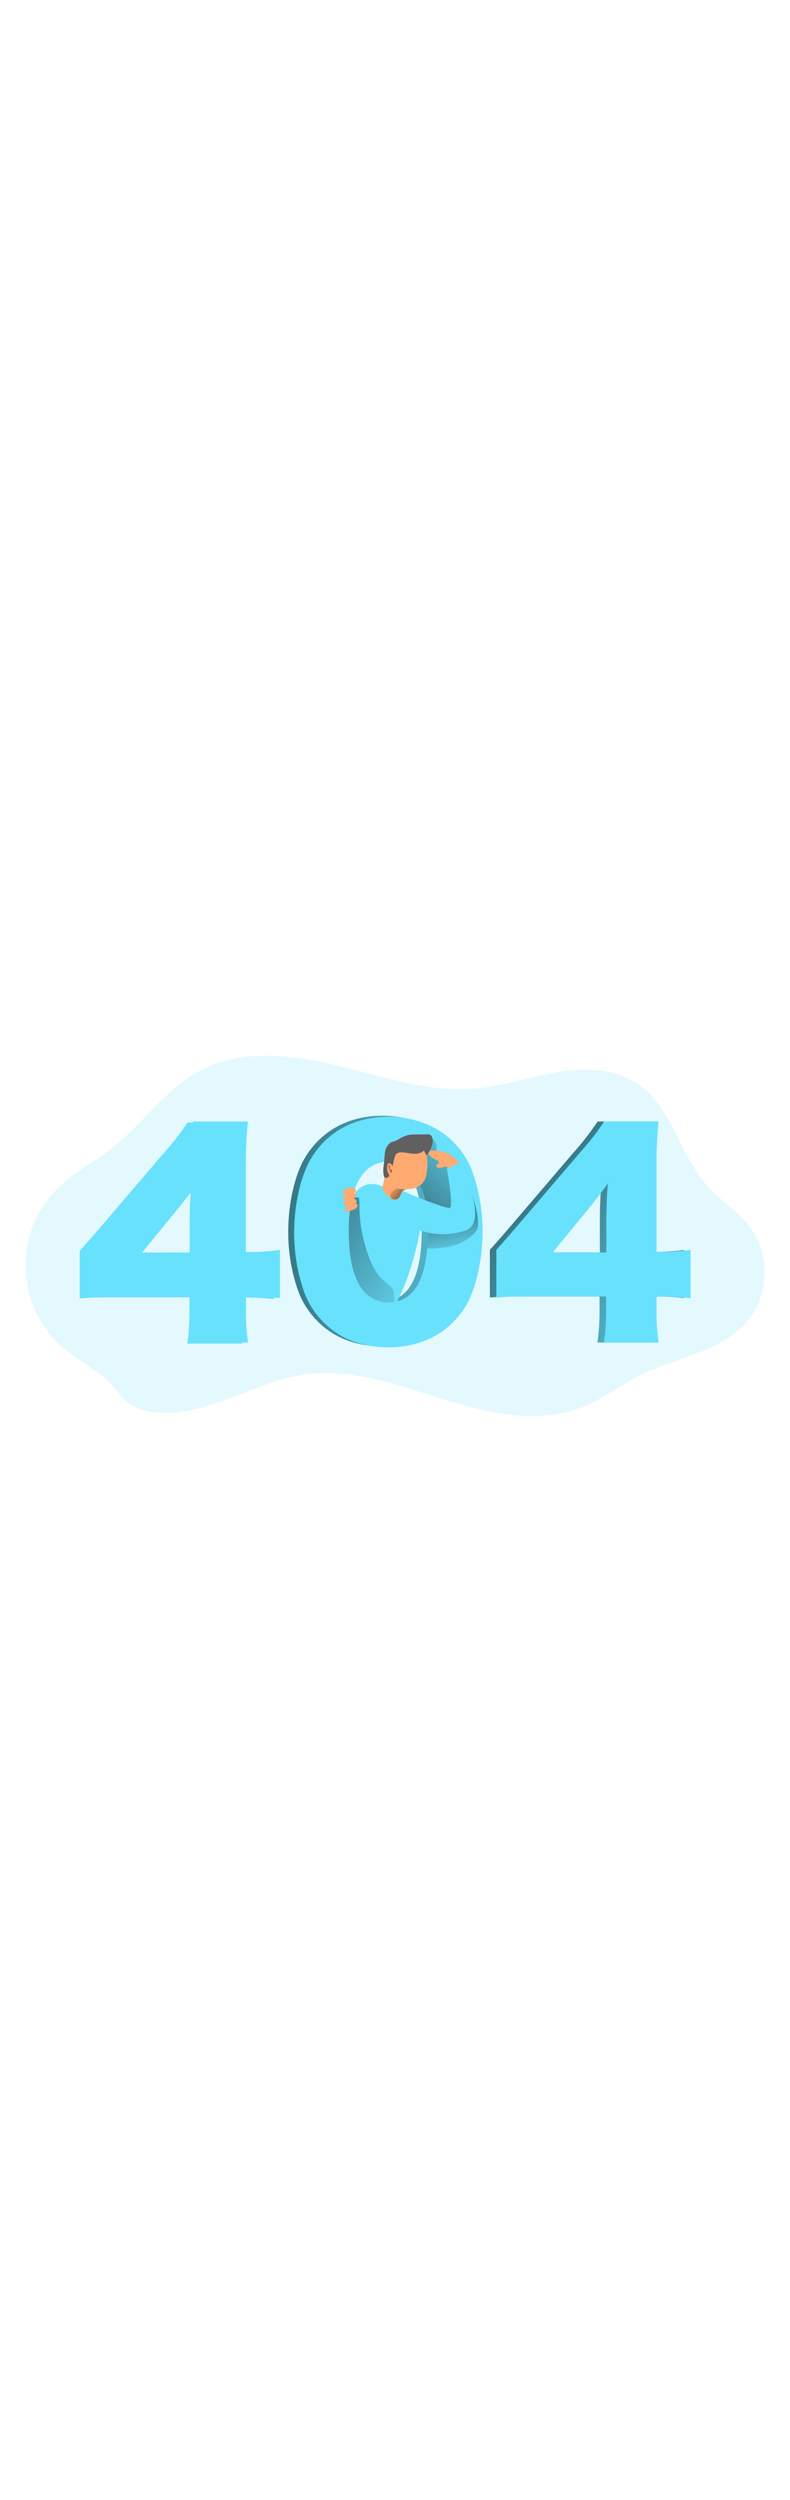 <svg id="_0145_404_page_not_found" xmlns="http://www.w3.org/2000/svg" xmlns:xlink="http://www.w3.org/1999/xlink" viewBox="0 0 500 500" data-imageid="404-page-not-found-9" imageName="404 Page Not Found" class="illustrations_image" style="width: 158px;"><defs><style>.cls-1_404-page-not-found-9{fill:url(#linear-gradient);}.cls-1_404-page-not-found-9,.cls-2_404-page-not-found-9,.cls-3_404-page-not-found-9,.cls-4_404-page-not-found-9,.cls-5_404-page-not-found-9,.cls-6_404-page-not-found-9,.cls-7_404-page-not-found-9,.cls-8_404-page-not-found-9,.cls-9_404-page-not-found-9,.cls-10_404-page-not-found-9,.cls-11_404-page-not-found-9,.cls-12_404-page-not-found-9{stroke-width:0px;}.cls-2_404-page-not-found-9{isolation:isolate;opacity:.18;}.cls-2_404-page-not-found-9,.cls-12_404-page-not-found-9{fill:#68e1fd;}.cls-3_404-page-not-found-9{fill:url(#linear-gradient-4-404-page-not-found-9);}.cls-4_404-page-not-found-9{fill:url(#linear-gradient-2-404-page-not-found-9);}.cls-5_404-page-not-found-9{fill:url(#linear-gradient-3-404-page-not-found-9);}.cls-6_404-page-not-found-9{fill:url(#linear-gradient-8-404-page-not-found-9);}.cls-7_404-page-not-found-9{fill:url(#linear-gradient-7-404-page-not-found-9);}.cls-8_404-page-not-found-9{fill:url(#linear-gradient-5-404-page-not-found-9);}.cls-9_404-page-not-found-9{fill:url(#linear-gradient-6-404-page-not-found-9);}.cls-10_404-page-not-found-9{fill:#606060;}.cls-11_404-page-not-found-9{fill:#ffaa71;}</style><linearGradient id="linear-gradient-404-page-not-found-9" x1="-25.26" y1="3765.17" x2="339.85" y2="3560.87" gradientTransform="translate(-31.27 3901.49) scale(1 -1)" gradientUnits="userSpaceOnUse"><stop offset="0" stop-color="#000" stop-opacity="0"/><stop offset=".99" stop-color="#000"/></linearGradient><linearGradient id="linear-gradient-2-404-page-not-found-9" x1="520.69" y1="3568.03" x2="200.03" y2="3841.39" xlink:href="#linear-gradient-404-page-not-found-9"/><linearGradient id="linear-gradient-3-404-page-not-found-9" x1="376.54" y1="3659.32" x2="26.88" y2="3673.5" xlink:href="#linear-gradient-404-page-not-found-9"/><linearGradient id="linear-gradient-4-404-page-not-found-9" x1="278.61" y1="277.82" x2="102.31" y2="169.33" gradientTransform="matrix(1,0,0,1,0,0)" xlink:href="#linear-gradient-404-page-not-found-9"/><linearGradient id="linear-gradient-5-404-page-not-found-9" x1="335.73" y1="3728.17" x2="235.31" y2="3620.67" xlink:href="#linear-gradient-404-page-not-found-9"/><linearGradient id="linear-gradient-6-404-page-not-found-9" x1="321.45" y1="3644.72" x2="306.73" y2="3714.15" xlink:href="#linear-gradient-404-page-not-found-9"/><linearGradient id="linear-gradient-7-404-page-not-found-9" x1="277.18" y1="3702.54" x2="280.06" y2="3703.54" xlink:href="#linear-gradient-404-page-not-found-9"/><linearGradient id="linear-gradient-8-404-page-not-found-9" x1="277.93" y1="3691.43" x2="294.95" y2="3677.48" xlink:href="#linear-gradient-404-page-not-found-9"/></defs><path id="background_404-page-not-found-9" class="cls-2_404-page-not-found-9 targetColor" d="M42.9,314.3c-30.11-23.27-35.65-66.55-12.38-96.66,1.66-2.15,3.45-4.2,5.35-6.14,10.2-10.29,23.38-16.9,34.69-25.81,19.56-15.31,34.05-37.42,55.87-49.11,26.28-14.08,58.12-10.37,86.98-3.34,28.86,7.03,57.85,17.09,87.45,14.55,17.62-1.53,34.59-7.49,52.05-10.4,17.46-2.91,36.61-2.38,51.22,7.79,21.27,14.91,26.32,45.04,43.77,64.47,8.45,9.42,19.67,16.12,27.16,26.37,12.04,16.47,11.72,41.2-.72,57.35-15.94,20.65-44.71,23.93-67.92,35.28-12.92,6.32-24.49,15.44-37.86,20.74-28.08,11.13-59.67,3.89-88.46-5.11-28.79-9-58.45-19.82-88.26-15.41-27.83,4.14-52.92,21.32-80.99,23.93-13.03,1.21-27.9-1.11-35.86-12.36-8.56-12.06-20.5-17.24-32.09-26.14Z" style="fill: rgb(104, 225, 253);"/><g id="_404_404-page-not-found-9"><path class="cls-12_404-page-not-found-9 targetColor" d="M50.45,250.49q7.56-8.41,16.13-18.49l36.49-42.7c8.07-9.25,11.27-13.45,15.59-20.04h34.52c-.99,9.27-1.44,18.58-1.35,27.9v54.68h4.88c5.59-.05,11.17-.5,16.7-1.35v30.6c-5.47-.67-10.97-1.01-16.48-1h-5.04v8.41c-.16,6.92.29,13.84,1.35,20.68h-34.69c.95-6.96,1.4-13.98,1.35-21.01v-8.24h-47.58c-10.93,0-15.59.17-21.86.67v-30.09ZM120.04,232.68c0-7.57.33-16.81,1.01-24.22-3.34,4.71-5.89,8.07-10.42,13.78l-24.55,29.93h33.96v-19.5Z" style="fill: rgb(104, 225, 253);"/><path class="cls-1_404-page-not-found-9" d="M50.45,250.49q7.56-8.41,16.13-18.49l36.49-42.7c8.07-9.25,11.27-13.45,15.59-20.04h34.52c-.99,9.27-1.44,18.58-1.35,27.9v54.68h4.88c5.59-.05,11.17-.5,16.7-1.35v30.6c-5.47-.67-10.97-1.01-16.48-1h-5.04v8.41c-.16,6.92.29,13.84,1.35,20.68h-34.69c.95-6.96,1.4-13.98,1.35-21.01v-8.24h-47.58c-10.93,0-15.59.17-21.86.67v-30.09ZM120.04,232.68c0-7.57.33-16.81,1.01-24.22-3.34,4.71-5.89,8.07-10.42,13.78l-24.55,29.93h33.96v-19.5Z"/><path class="cls-12_404-page-not-found-9 targetColor" d="M310.03,249.87q7.56-8.41,16.13-18.49l36.49-42.71c5.69-6.28,10.91-12.98,15.59-20.04h34.52c-.99,9.27-1.44,18.59-1.35,27.91v54.65h4.88c5.57-.06,11.13-.51,16.65-1.35v30.6c-5.47-.68-10.97-1.02-16.48-1.01h-5.04v8.41c-.16,6.92.29,13.84,1.35,20.68h-34.64c.95-6.93,1.4-13.92,1.35-20.92v-8.24h-47.58c-10.93,0-15.64.17-21.86.68v-30.15ZM379.63,232.05c0-7.57.33-16.81,1-24.21-3.34,4.7-5.88,8.06-10.42,13.78l-24.49,29.93h33.96l-.04-19.51Z" style="fill: rgb(104, 225, 253);"/><path class="cls-4_404-page-not-found-9" d="M310.03,249.87q7.56-8.41,16.13-18.49l36.49-42.71c5.69-6.28,10.91-12.98,15.59-20.04h34.52c-.99,9.27-1.44,18.59-1.35,27.91v54.65h4.88c5.57-.06,11.13-.51,16.65-1.35v30.6c-5.47-.68-10.97-1.02-16.48-1.01h-5.04v8.41c-.16,6.92.29,13.84,1.35,20.68h-34.64c.95-6.93,1.4-13.92,1.35-20.92v-8.24h-47.58c-10.93,0-15.64.17-21.86.68v-30.15ZM379.63,232.05c0-7.57.33-16.81,1-24.21-3.34,4.7-5.88,8.06-10.42,13.78l-24.49,29.93h33.96l-.04-19.51Z"/><path class="cls-12_404-page-not-found-9 targetColor" d="M201.24,295.3c-5.36-5.28-9.54-11.65-12.25-18.67-4.43-12.35-6.65-25.38-6.56-38.5,0-17.65,4.21-35.97,10.6-46.56,10.25-17.16,27.73-26.57,48.92-26.57,16.31,0,30.6,5.57,40.85,15.59,5.36,5.28,9.54,11.64,12.25,18.66,4.44,12.4,6.66,25.49,6.55,38.67,0,17.66-4.2,36.15-10.59,46.76-10.09,16.83-27.73,26.28-49.09,26.28-16.48,0-30.43-5.41-40.68-15.65ZM216.83,236.8c0,30.06,8.57,45.56,25.22,45.56s24.88-15.13,24.88-45.06-8.74-43.88-25.05-43.88c-15.75,0-25.01,15.97-25.01,43.38h-.04Z" style="fill: rgb(104, 225, 253);"/><path class="cls-5_404-page-not-found-9" d="M201.24,295.3c-5.36-5.28-9.54-11.65-12.25-18.67-4.43-12.35-6.65-25.38-6.56-38.5,0-17.65,4.21-35.97,10.6-46.56,10.25-17.16,27.73-26.57,48.92-26.57,16.31,0,30.6,5.57,40.85,15.59,5.36,5.28,9.54,11.64,12.25,18.66,4.44,12.4,6.66,25.49,6.55,38.67,0,17.66-4.2,36.15-10.59,46.76-10.09,16.83-27.73,26.28-49.09,26.28-16.48,0-30.43-5.41-40.68-15.65ZM216.83,236.8c0,30.06,8.57,45.56,25.22,45.56s24.88-15.13,24.88-45.06-8.74-43.88-25.05-43.88c-15.75,0-25.01,15.97-25.01,43.38h-.04Z"/><path class="cls-12_404-page-not-found-9 targetColor" d="M54.22,249.87q7.57-8.41,16.14-18.49l36.49-42.71c5.69-6.28,10.91-12.98,15.59-20.04h34.52c-.99,9.27-1.44,18.59-1.35,27.91v54.65h4.88c5.59-.06,11.17-.51,16.7-1.35v30.6c-5.47-.68-10.97-1.02-16.48-1.01h-5.04v8.41c-.16,6.92.29,13.84,1.35,20.68h-34.69c.95-6.93,1.4-13.92,1.35-20.92v-8.24h-47.59c-10.92,0-15.59.17-21.86.68v-30.15ZM123.83,232.05c0-7.57.33-16.81,1-24.21-3.34,4.7-5.88,8.06-10.42,13.78l-24.49,29.93h33.91v-19.51Z" style="fill: rgb(104, 225, 253);"/><path class="cls-12_404-page-not-found-9 targetColor" d="M298.8,199.89c-2.71-7.03-6.89-13.39-12.25-18.67-10.26-10.02-24.55-15.58-40.85-15.58-21.19,0-38.67,9.41-48.92,26.55-6.39,10.6-10.6,28.93-10.6,46.57-.08,13.13,2.15,26.16,6.59,38.51,2.71,7.01,6.89,13.38,12.25,18.66,10.26,10.25,24.21,15.63,40.69,15.64,21.34,0,39-9.41,49.09-26.22,6.39-10.61,10.59-29.12,10.59-46.76.1-13.19-2.13-26.29-6.59-38.7ZM251.33,282.4c-.56.15-1.14.26-1.73.35-1.18.19-2.41.28-3.69.28-16.65,0-25.22-15.5-25.22-45.56,0-7.58.7-14.29,2.06-20.02.14-.58.28-1.15.43-1.71,3.72-13.95,11.53-21.68,22.56-21.64,16.3,0,25.05,15.13,25.05,43.89,0,26.43-6.56,41.32-19.46,44.41Z" style="fill: rgb(104, 225, 253);"/><path class="cls-12_404-page-not-found-9 targetColor" d="M314.13,249.87q7.56-8.41,16.13-18.49l36.49-42.71c8.07-9.24,11.27-13.45,15.59-20.04h34.52c-.98,9.28-1.42,18.61-1.31,27.95v54.65h4.88c5.57-.06,11.13-.51,16.65-1.35v30.6c-5.47-.68-10.97-1.02-16.48-1.01h-5.04v8.41c-.16,6.92.29,13.84,1.35,20.68h-34.67c.95-6.94,1.4-13.95,1.35-20.95v-8.24h-47.58c-10.93,0-15.64.17-21.86.68v-30.15ZM383.73,232.05c0-7.57.33-16.81,1.01-24.21-3.34,4.7-5.89,8.06-10.42,13.78l-24.55,29.93h33.96v-19.51Z" style="fill: rgb(104, 225, 253);"/></g><g id="character_404-page-not-found-9"><path class="cls-12_404-page-not-found-9 targetColor" d="M263.76,247.47c-2.98,12.17-6.75,24.33-12.43,34.93-.56.15-1.14.26-1.73.35-1.18.19-2.41.28-3.69.28-16.65,0-25.22-15.5-25.22-45.56,0-7.58.7-14.29,2.06-20.02.14-.58.28-1.15.43-1.71,3.53-5.15,8.32-8.41,14.36-7.42,3.34.56,6.44,2.61,9.8,3.34,2.92.67,6.01.33,8.9,1.35,5.4,1.92,8.91,8.43,9.68,14.97.77,6.53-.6,13.14-2.16,19.49Z" style="fill: rgb(104, 225, 253);"/><path class="cls-3_404-page-not-found-9" d="M249.6,282.75c-1.18.19-2.41.28-3.69.28-16.65,0-25.22-15.5-25.22-45.56,0-7.58.7-14.29,2.06-20.02,1.21-.7,2.63-.93,4.01-.69,2.18.51-2.12,12.4,6.4,36.67,6.4,18.24,14.77,17.29,15.88,22.69.34,1.69.62,4.23.56,6.63Z"/><path class="cls-8_404-page-not-found-9" d="M273.14,178.97c2.56,1.87,3.75,5.09,3.02,8.17,4.24.41,8.15,2.49,10.84,5.79,2.39,3.16,3.84,6.93,4.18,10.88.32,3.92.24,7.87-.26,11.78-.06,1.35-.33,2.68-.82,3.94-1.17,2.21-3.26,3.78-5.71,4.29-2.42.48-4.9.6-7.35.35l-5.85-.31c-.19,0-.38-.04-.56-.12-.24-.2-.38-.49-.39-.8-.4-2.39-1.01-3.44-1.45-5.83-1.08-5.05-3.21-9.83-6.23-14.02-.54-.63-.92-1.37-1.11-2.17-.07-1.11.18-2.21.71-3.18.79-1.91,1.45-3.88,1.96-5.89.47-2.4,1.09-4.77,1.84-7.1.77-2.35,2.34-4.36,4.45-5.66"/><path class="cls-9_404-page-not-found-9" d="M270.41,248.9s21.4,1.89,31.17-11.13c3.9-5.17-4.79-29.5-4.79-29.5l-9.88,17.68-15.59,3.54-.92,19.42Z"/><path class="cls-11_404-page-not-found-9" d="M220.19,210.82c-.58.21-1.14.47-1.67.77-.5.25-.94.62-1.29,1.06-.35.46-.43,1.06-.22,1.59.46.71,1.32,1.07,2.15.9,1.37-.13,2.64-.81,4.01-1.05s2.66-1.18,1.69-2.64-3.3-1.15-4.67-.63Z"/><path class="cls-11_404-page-not-found-9" d="M224.56,214.09c-2-.52-4.1.36-5.9,1.37-.43.21-.8.5-1.11.86-.48.38-.56,1.08-.18,1.56.23.29.58.44.95.42.41.04.82.01,1.22-.08l2.77-.48c.64-.08,1.27-.26,1.86-.53,1.26-.73,2.33-2.64.39-3.12Z"/><path class="cls-11_404-page-not-found-9" d="M220.69,217.78c-.57.22-1.13.48-1.67.78-.51.27-.95.65-1.29,1.11-.34.45-.42,1.05-.22,1.58.46.71,1.32,1.07,2.15.9,1.37-.13,2.64-.81,4.01-1.05s2.66-1.17,1.69-2.64c-.97-1.47-3.32-1.2-4.67-.69Z"/><path class="cls-11_404-page-not-found-9" d="M225.01,220.58c-2.06-.17-3.96,1.11-5.57,2.38-.39.29-.72.64-.97,1.06-.4.47-.34,1.17.12,1.57.27.23.64.32.99.23.41-.03.81-.13,1.18-.29l2.64-.97c.63-.19,1.22-.48,1.75-.86,1.1-.91,1.85-2.94-.14-3.13Z"/><path class="cls-11_404-page-not-found-9" d="M284.02,189.15c-3.25-1.55-6.82-2.29-10.41-2.17-.61-.03-1.21.07-1.78.29-.57.25-.93.81-.94,1.43.11.53.41,1,.85,1.31,1.31,1.2,2.79,2.2,4.39,2.98.48.19.92.47,1.29.84.37.38.45.95.19,1.41-.37.51-1.21.53-1.49,1.11-.37.72.56,1.44,1.36,1.57.85.15,1.73.07,2.54-.23.57-.29,1.19-.47,1.83-.51.63.13,1.22.4,1.74.79,1.76,1,7.23,1.04,6.88-2.02-.32-2.83-4.19-5.63-6.44-6.8Z"/><path class="cls-12_404-page-not-found-9 targetColor" d="M257.12,213.7s24.62,10.14,27.43,9.62c2.82-.52-1.74-24.82-1.74-24.82l8.39-3.84s18.93,37.52,3.43,42.98c-9.58,3.21-19.97,3.1-29.48-.31l-8.04-23.63Z" style="fill: rgb(104, 225, 253);"/><path class="cls-11_404-page-not-found-9" d="M270.22,199.62c-.09,2.18-.6,4.32-1.51,6.3-1.81,2.99-4.93,4.96-8.41,5.31-1.25.08-2.49.26-3.72.52-1.15.24-2.11,1.03-2.55,2.13-.99,2.4-2.02,4.84-5.21,4.03-.3-.07-.59-.17-.87-.3-1-.47-1.91-1.13-2.66-1.95-.94-.95-1.75-2.01-2.43-3.16-.35-.53-.58-1.13-.69-1.76-.07-.77.03-1.55.27-2.28,1.11-4.45,1.29-9.5,2.87-13.84,1.62-4.4,4.71-8.11,8.75-10.49,4-2.33,9.55-2.36,12.95.81,1.86,1.86,3.03,4.29,3.34,6.9.27,2.59.22,5.2-.13,7.77Z"/><path class="cls-10_404-page-not-found-9" d="M243.14,194.05c.21-2.09.2-4.22.61-6.28.31-2.1,1.37-4.03,2.97-5.42.4-.32.85-.58,1.34-.76.43-.16.89-.24,1.34-.37,1.31-.47,2.56-1.09,3.72-1.85,1.76-1.06,3.69-1.81,5.7-2.23,1.36-.21,2.73-.3,4.11-.29,2.52-.04,5.06-.07,7.6-.07.6-.04,1.2.05,1.75.29.61.37,1.05.96,1.24,1.65.48,1.54.48,3.18,0,4.72-.49,1.52-1.15,2.98-1.95,4.36-.39.87-.94,1.66-1.63,2.33-.59-1.02-1.11-2.08-1.65-3.15-1.7,1.77-4.39,2.23-6.84,2.04s-4.85-.82-7.3-.86c-1.18-.12-2.35.22-3.27.97-.55.64-.93,1.4-1.11,2.23-.52,1.83-.94,3.69-1.26,5.57-.29-.55-1.46-1.97-2.07-1.95-.36.03-.68.22-.9.5-1.01,1.11-.51,5.2.42,6.38.19.18.33.4.41.65.04.33-.06.66-.27.92-.52.62-1.31.94-2.12.87-.98,0-1.17-1.87-1.27-2.56-.41-2.57.18-5.17.42-7.69Z"/><path class="cls-7_404-page-not-found-9" d="M247.05,198.75c-.14-.29-.2-.61-.18-.92.02-.32-.01-.64-.1-.95-.1-.28-.3-.52-.57-.66-.08-.02-.16-.02-.23,0-.13.06-.23.17-.26.31-.39,1.22-.35,2.54.12,3.73.13.43.44.79.86.96.37.07.75-.04,1.01-.31.36-.38.47-.93.29-1.41-.19-.45-.71-.35-.95-.75Z"/><path class="cls-6_404-page-not-found-9" d="M256.58,211.73c-1.15.24-2.11,1.03-2.55,2.13-.99,2.4-2.02,4.84-5.21,4.03-.3-.07-.59-.17-.87-.3-.27-.23-.49-.52-.65-.84-.29-.76-.26-1.6.09-2.34.79-1.91,2.63-3.18,4.7-3.23.85.04,1.7.15,2.53.33.51.07,1.11,0,1.58.06.14.02.26.08.38.16Z"/></g></svg>